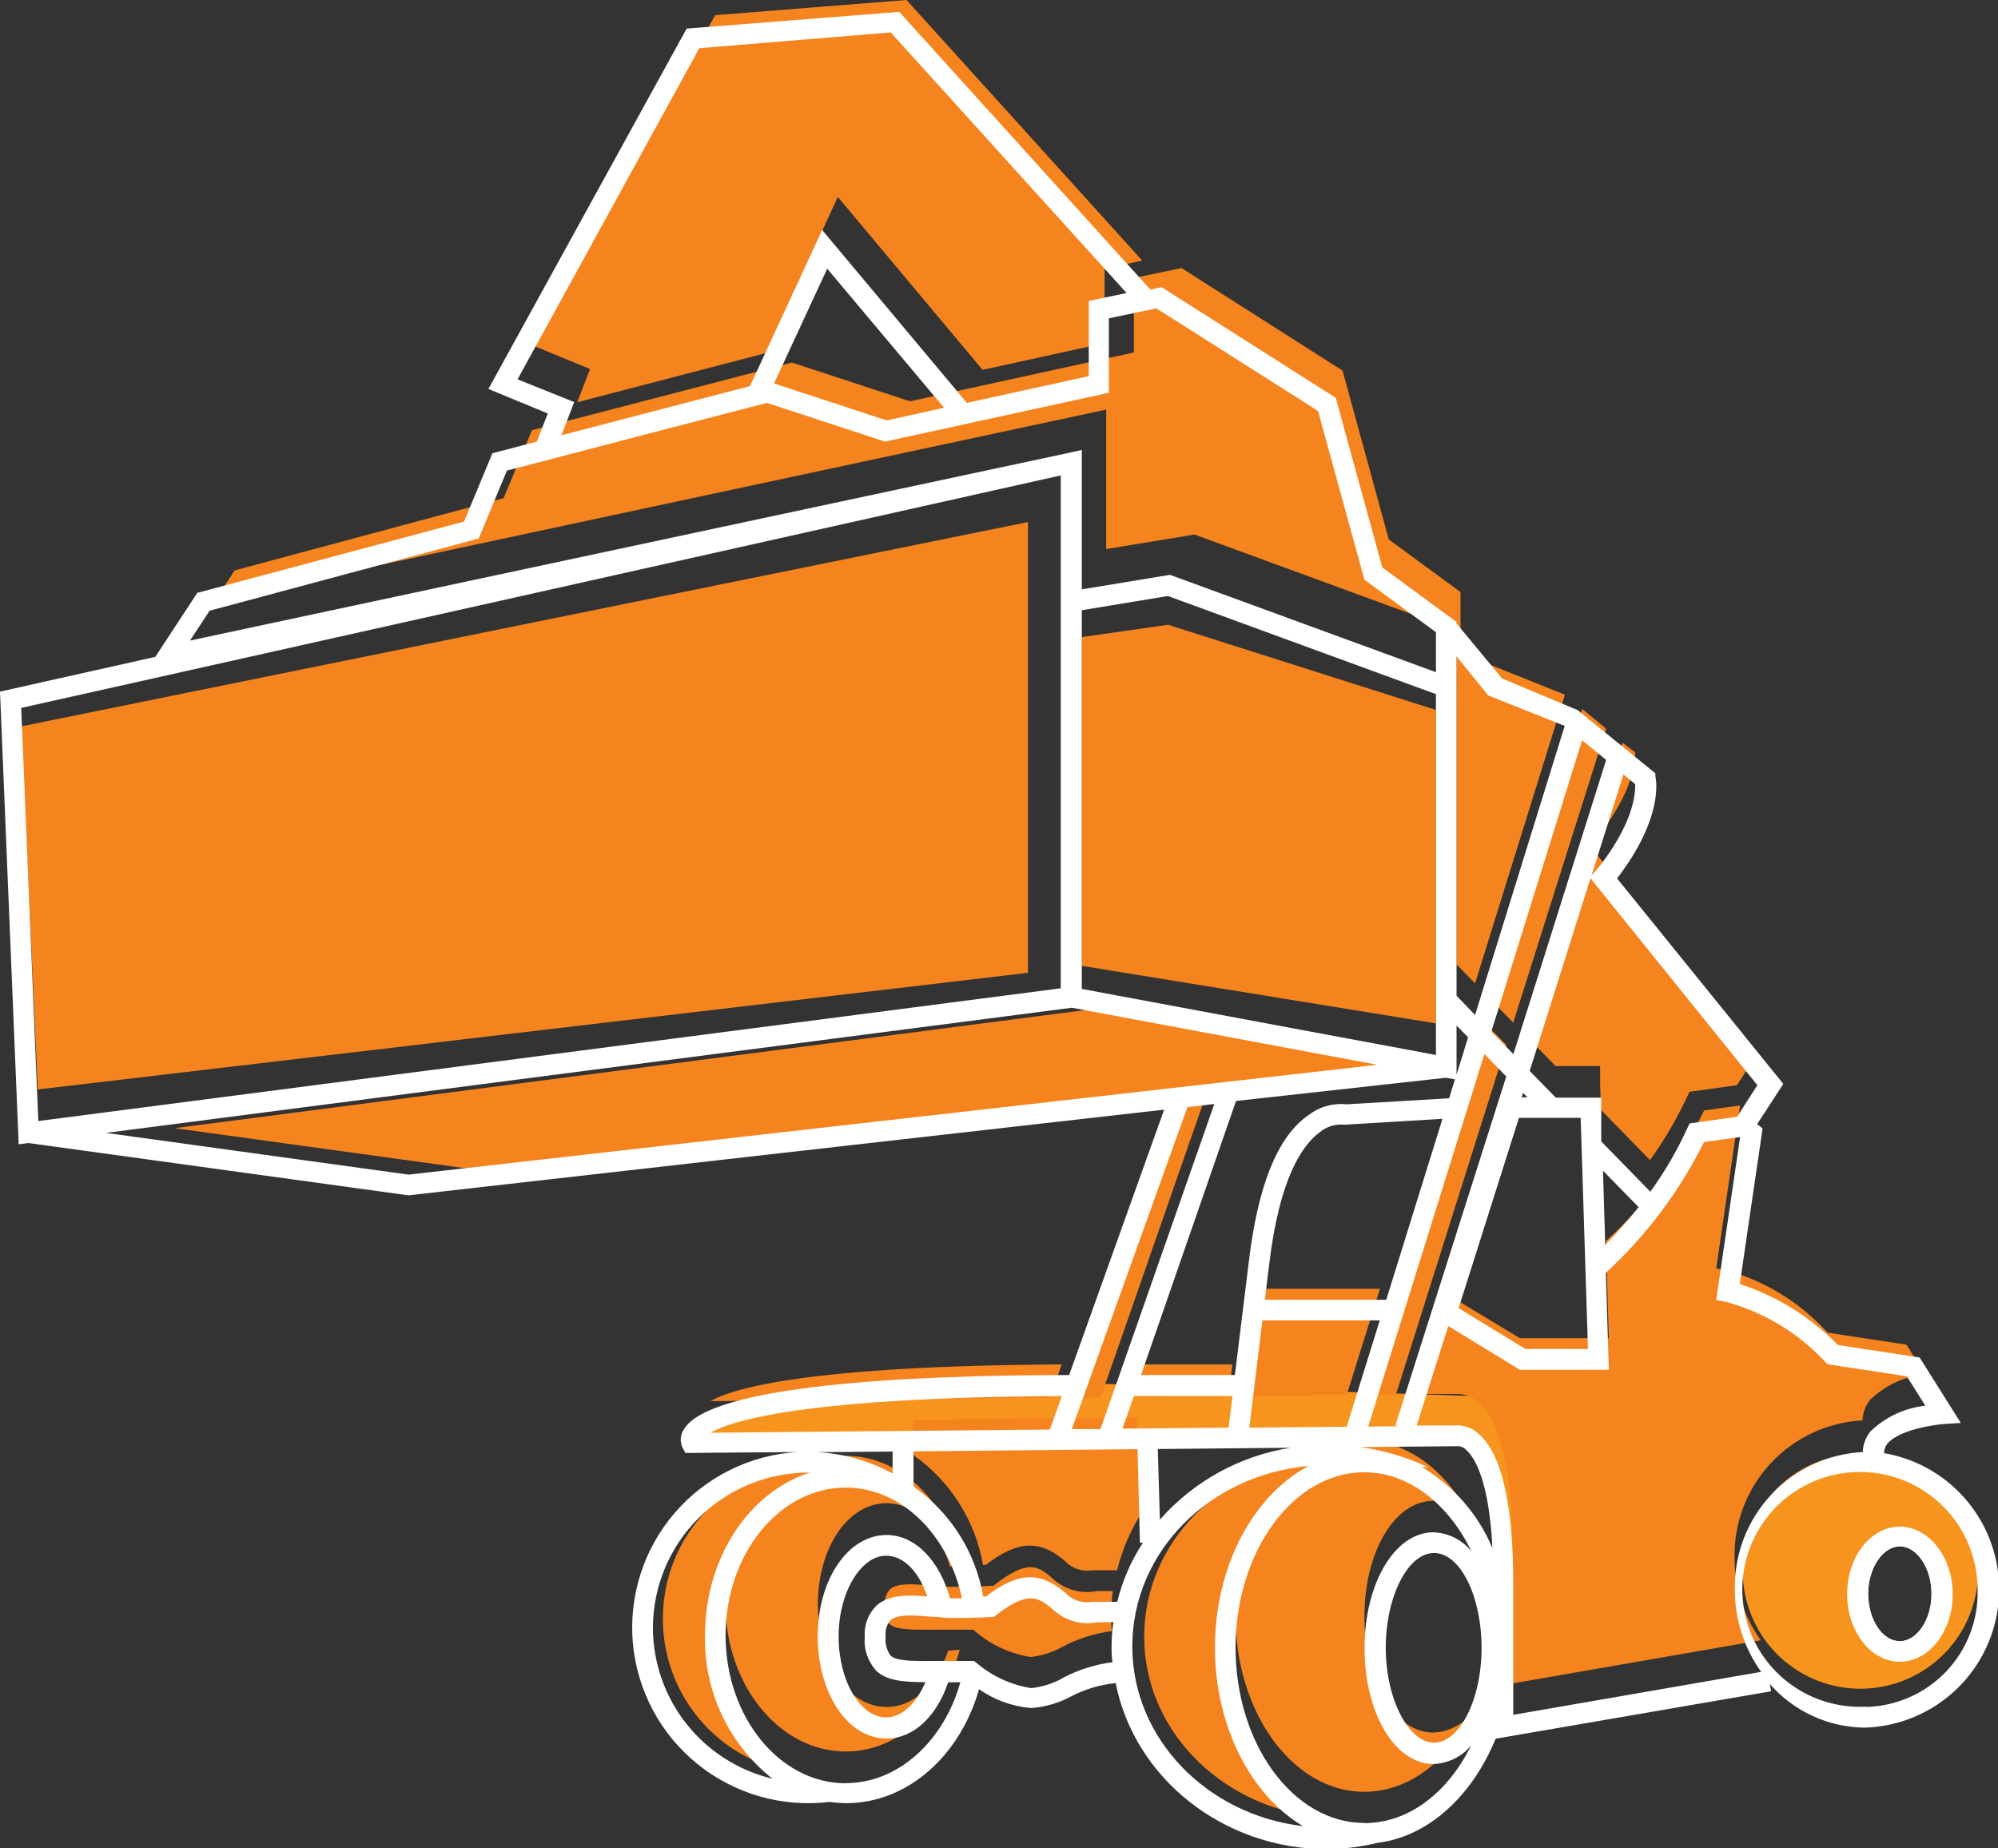 <svg width="80" height="74" viewBox="0 0 80 74" fill="none" xmlns="http://www.w3.org/2000/svg">
<rect x="0" y="0" width="80" height="74" fill="#333333" stroke="none"/>
<g clip-path="url(#clip0)">
<path d="M27.987 57.681H58.783C58.783 57.681 59.911 58.428 59.759 61.687C59.607 64.945 62.016 61.984 62.016 61.984L60.907 55.954L40.571 55.283C40.571 55.283 31.347 54.182 27.987 57.681Z" fill="#F7941D"/>
<path d="M65.471 30.119C65.471 30.492 65.407 31.732 63.873 33.624L63.696 33.839L64.964 29.733L65.471 30.119Z" fill="#F5841F"/>
<path d="M54.618 57.681C56.412 57.681 57.99 58.947 58.916 60.845C58.73 60.617 58.498 60.431 58.234 60.3C57.971 60.169 57.682 60.096 57.388 60.086C55.842 60.086 54.631 62.123 54.631 64.724C54.631 67.324 55.842 69.362 57.388 69.362C57.678 69.352 57.962 69.28 58.222 69.153C58.482 69.025 58.712 68.844 58.897 68.621C57.971 70.52 56.399 71.734 54.618 71.734C51.778 71.734 49.471 68.571 49.471 64.717C49.471 60.864 51.778 57.681 54.618 57.681Z" fill="#F5841F"/>
<path d="M45.813 65.527C45.813 61.731 48.919 58.656 52.881 58.301C50.713 59.478 49.128 62.281 49.128 65.578C49.128 68.742 50.574 71.488 52.653 72.722C48.811 72.266 45.813 69.216 45.813 65.527Z" fill="#F5841F"/>
<path d="M26.542 64.794C26.542 63.145 27.198 61.564 28.365 60.398C29.532 59.231 31.115 58.575 32.767 58.574H32.837C30.415 59.327 28.621 61.959 28.621 65.085C28.589 66.192 28.816 67.292 29.285 68.296C29.754 69.3 30.451 70.181 31.322 70.868C29.956 70.541 28.74 69.764 27.873 68.661C27.005 67.558 26.536 66.196 26.542 64.794V64.794Z" fill="#F5841F"/>
<path d="M38.428 66.046C37.794 68.407 35.994 70.121 33.864 70.121C31.208 70.121 29.046 67.464 29.046 64.199C29.046 60.934 31.208 58.283 33.864 58.283C36.095 58.283 37.971 60.181 38.517 62.712H38.035C37.629 61.225 36.659 60.181 35.499 60.181C33.952 60.181 32.748 61.959 32.748 64.237C32.748 66.515 33.927 68.337 35.499 68.337C36.602 68.337 37.521 67.426 37.965 66.085L38.428 66.046Z" fill="#F5841F"/>
<path d="M49.344 54.625L49.198 55.897L44.938 55.935L45.395 54.625H49.344Z" fill="#F5841F"/>
<path d="M28.444 56.093C29.325 55.587 32.33 54.676 42.51 54.625L42.035 55.966L28.444 56.093Z" fill="#F5841F"/>
<path d="M35.639 63.623C35.93 63.357 36.634 63.42 37.255 63.477C37.534 63.477 37.807 63.528 38.054 63.528C39.246 63.528 39.639 63.49 39.651 63.49H39.772L39.867 63.414C41.135 62.446 41.54 62.674 42.111 63.161C42.347 63.39 42.635 63.559 42.951 63.653C43.267 63.747 43.601 63.762 43.924 63.699H44.558C44.515 64.02 44.492 64.343 44.488 64.667C44.488 64.888 44.488 65.103 44.526 65.3C43.83 65.389 43.156 65.603 42.536 65.932C42.144 66.151 41.713 66.288 41.268 66.337C40.461 66.21 39.705 65.864 39.081 65.338L38.967 65.243H38.821C38.409 65.243 38.035 65.243 37.693 65.243C36.647 65.243 35.892 65.281 35.626 65.021C35.465 64.798 35.395 64.522 35.429 64.249C35.418 64.136 35.431 64.022 35.467 63.914C35.503 63.806 35.561 63.706 35.639 63.623V63.623Z" fill="#F5841F"/>
<path d="M36.558 56.84L45.534 56.752L45.642 60.497H45.756C45.283 61.223 44.936 62.023 44.729 62.864H43.861H43.721C43.525 62.897 43.324 62.881 43.136 62.817C42.947 62.753 42.778 62.643 42.643 62.497C41.636 61.63 40.742 61.668 39.474 62.649H39.36C39.053 60.886 38.062 59.315 36.602 58.276C36.606 58.266 36.606 58.255 36.602 58.245H36.564L36.558 56.84Z" fill="#F5841F"/>
<path d="M64.311 29.17L60.59 40.939L59.708 40.041L63.353 28.385L64.311 29.17Z" fill="#F5841F"/>
<path d="M55.905 55.796L56.025 55.834L54.783 55.846L59.429 40.933L60.311 41.831L55.905 55.796Z" fill="#F5841F"/>
<path d="M48.602 42.932L44.07 55.948L42.91 55.954L47.525 43.059L48.602 42.932Z" fill="#F5841F"/>
<path d="M55.252 51.594L53.921 55.853L50.029 55.891L50.542 51.594H55.252Z" fill="#F5841F"/>
<path d="M76.336 53.834L77.078 55.011C76.253 55.102 75.482 55.462 74.884 56.036C74.694 56.272 74.585 56.563 74.574 56.865C73.17 56.94 71.851 57.557 70.895 58.586C69.939 59.614 69.422 60.974 69.452 62.376C69.448 63.556 69.817 64.707 70.504 65.667L60.564 67.394V64.749V64.68V62.148C60.564 58.941 60.095 56.916 59.163 56.131C59.048 56.023 58.913 55.938 58.765 55.883C58.617 55.827 58.459 55.802 58.301 55.808H56.697L57.965 51.828L60.856 53.575H64.418L64.298 49.69C65.921 48.202 67.255 46.428 68.234 44.457L69.674 44.254L68.716 50.784L69.109 50.854C70.634 51.268 72.011 52.101 73.084 53.258L73.179 53.353L76.336 53.834Z" fill="#F5841F"/>
<path d="M63.683 33.897L70.365 42.179L69.547 43.445L67.645 43.71L67.55 43.913C67.137 44.801 66.64 45.649 66.067 46.444L64.101 44.432L64.07 43.388V42.679H62.288L61.242 41.61L63.683 33.897Z" fill="#F5841F"/>
<path d="M59.588 26.582L62.637 27.803L62.656 27.822L59.062 39.37L58.32 38.611V26.829V25.956V25.013L59.588 26.582Z" fill="#F5841F"/>
<path d="M36.298 0L45.737 10.434L44.228 10.75V13.737L39.341 14.806L33.547 7.884L30.662 14.136L23.113 16.104L23.626 14.775L21.357 13.838L28.634 0.607L36.298 0Z" fill="#F5841F"/>
<path d="M20.165 19.944L21.299 17.224L22.111 17.008L27.518 15.604L31.708 14.515L36.437 16.066L45.401 14.11V11.13L47.309 10.731L53.756 14.838L55.607 21.596L58.479 23.703V25.304L47.829 21.4L44.292 21.982V16.401V16.395L43.81 16.502L8.615 24.032L9.395 22.836L20.165 19.944Z" fill="#F5841F"/>
<path d="M57.883 42.438L19.113 46.836L6.992 45.166L45.636 40.154L57.883 42.438Z" fill="#F5841F"/>
<path d="M57.496 28.423V40.971L43.315 38.667V25.506L46.77 25.013L57.496 28.423Z" fill="#F5841F"/>
<path d="M41.16 25.759V38.946L1.515 43.616L0.849 29.081L41.16 20.9V25.032V25.759Z" fill="#F5841F"/>
<path d="M76.07 61.117C74.903 61.117 73.959 62.332 73.959 63.819C73.959 65.306 74.903 66.527 76.07 66.527C77.236 66.527 78.187 65.312 78.187 63.819C78.187 62.326 77.217 61.117 76.07 61.117ZM76.07 65.705C75.372 65.705 74.802 64.844 74.802 63.806C74.802 62.769 75.391 61.908 76.07 61.908C76.748 61.908 77.338 62.769 77.338 63.806C77.338 64.844 76.754 65.705 76.07 65.705Z" fill="white"/>
<path d="M74.764 58.213C73.822 58.158 72.886 58.387 72.076 58.87C71.267 59.353 70.621 60.067 70.222 60.92C69.824 61.773 69.691 62.726 69.841 63.656C69.992 64.585 70.418 65.448 71.065 66.133C71.713 66.817 72.551 67.292 73.471 67.496C74.392 67.7 75.353 67.623 76.23 67.276C77.106 66.928 77.858 66.326 78.388 65.548C78.918 64.769 79.201 63.849 79.201 62.908C79.232 61.699 78.783 60.527 77.952 59.648C77.12 58.769 75.975 58.253 74.764 58.213V58.213ZM76.444 65.971C75.518 65.971 74.764 65.009 74.764 63.825C74.764 62.642 75.518 61.68 76.444 61.68C77.369 61.68 78.124 62.642 78.124 63.825C78.124 65.009 77.369 65.977 76.444 65.977V65.971Z" fill="#F7941D"/>
<path d="M75.436 58.175C75.438 58.045 75.48 57.919 75.556 57.814C76.006 57.258 77.35 57.049 77.826 57.011L78.51 56.966L76.862 54.347L73.591 53.847C72.498 52.728 71.149 51.89 69.661 51.405L70.574 45.178L70.358 45.001L71.404 43.394L64.748 35.168C66.65 32.688 66.301 31.163 66.282 31.093V30.96L63.17 28.43L60.146 27.164L58.32 24.962V24.899L55.347 22.716L53.483 15.926L46.51 11.497L46.06 11.592L36.006 0.475L27.493 1.145L19.556 15.572L21.933 16.553L21.496 17.679L19.715 18.147L18.58 20.881L7.899 23.735L6.219 26.297L0 27.689L0.748 45.811L1.141 45.761L16.355 47.855L46.612 44.425L42.808 55.049C36.228 55.049 28.425 55.473 27.385 57.219C27.312 57.326 27.269 57.45 27.259 57.579C27.249 57.708 27.273 57.837 27.328 57.953L27.442 58.169L31.937 58.131C30.995 58.188 30.074 58.432 29.229 58.851C28.384 59.269 27.632 59.853 27.017 60.567C26.402 61.281 25.936 62.111 25.649 63.007C25.361 63.904 25.256 64.849 25.341 65.787C25.426 66.725 25.698 67.636 26.143 68.467C26.587 69.298 27.194 70.031 27.927 70.623C28.66 71.216 29.505 71.655 30.412 71.916C31.318 72.176 32.268 72.252 33.204 72.14C33.425 72.169 33.647 72.186 33.87 72.19C36.342 72.19 38.441 70.292 39.201 67.628C39.818 68.058 40.537 68.318 41.287 68.381C41.853 68.34 42.404 68.178 42.903 67.907C43.454 67.621 44.054 67.443 44.672 67.382C45.414 71.153 48.938 74.032 53.166 74.032C53.835 74.02 54.501 73.935 55.151 73.779C57.211 73.525 58.954 71.88 59.886 69.609L70.916 67.71L70.865 67.419C71.34 67.962 71.924 68.398 72.58 68.699C73.235 69 73.947 69.159 74.669 69.166C76.043 69.124 77.353 68.573 78.344 67.622C79.335 66.671 79.936 65.386 80.032 64.017C80.127 62.648 79.71 61.292 78.861 60.212C78.012 59.133 76.791 58.407 75.436 58.175V58.175ZM70.365 43.445L69.553 44.71L67.651 44.976L67.556 45.178C67.148 46.068 66.653 46.916 66.079 47.709L64.114 45.697V44.653V43.944H62.295L61.249 42.875L63.683 35.162L70.365 43.445ZM54.46 57.934L58.428 57.897C58.553 57.92 58.665 57.987 58.745 58.086C59.087 58.415 59.62 59.352 59.759 61.984C59.19 60.626 58.199 59.486 56.932 58.732H57.166C56.311 58.329 55.398 58.06 54.46 57.934V57.934ZM44.735 64.129H43.861H43.721C43.526 64.163 43.326 64.147 43.138 64.082C42.951 64.018 42.783 63.908 42.65 63.762C41.636 62.895 40.748 62.94 39.48 63.914H39.366C39.064 62.151 38.075 60.579 36.615 59.542C36.612 59.531 36.612 59.52 36.615 59.51H36.577V58.105L45.547 58.017L45.642 61.763H45.762C45.287 62.487 44.94 63.288 44.735 64.129V64.129ZM57.895 43.147L58.257 43.211L58.022 43.97L53.921 44.21C53.383 44.153 52.843 44.302 52.412 44.628C51.144 45.488 50.358 47.488 49.997 50.557L49.445 55.049H45.686L49.49 44.077L57.895 43.147ZM43.315 24.43L46.764 23.861L57.496 27.79V42.236L43.315 39.591V24.43ZM50.022 57.156L50.548 52.86H55.246L53.921 57.118L50.022 57.156ZM55.505 52.037H50.643L50.815 50.652C51.22 47.172 52.146 45.836 52.849 45.324C53.113 45.105 53.452 44.998 53.794 45.026H53.857L57.756 44.792L55.505 52.037ZM58.32 43.027V41.059L58.783 41.527L58.32 43.027ZM45.401 55.891H49.35L49.192 57.156L44.944 57.194L45.401 55.891ZM46.441 60.839L46.358 58.011L51.683 57.96C49.652 58.279 47.798 59.298 46.441 60.839ZM54.783 57.112L59.436 42.198L60.311 43.097L55.873 57.061L55.987 57.099L54.783 57.112ZM59.715 41.293L63.347 29.638L64.311 30.423L60.596 42.204L59.715 41.293ZM60.983 43.755L61.16 43.932H60.925L60.983 43.755ZM60.818 44.754H63.29L63.582 54.005H61.078L58.403 52.373L60.818 44.754ZM64.184 46.868L65.61 48.329C65.192 48.855 64.745 49.358 64.273 49.835L64.184 46.868ZM63.899 34.846L63.721 35.061L65.002 31.005L65.471 31.391C65.49 31.758 65.414 32.998 63.88 34.89L63.899 34.846ZM59.588 27.841L62.65 29.062L59.062 40.635L58.32 39.863V26.278L59.588 27.841ZM20.723 15.186L28 1.93L35.664 1.297L45.109 11.731L43.594 12.048V15.059L38.713 16.129L32.919 9.207L30.029 15.458L22.479 17.426L22.992 16.097L20.723 15.186ZM37.8 16.325L35.499 16.831L30.992 15.351L33.122 10.757L37.8 16.325ZM7.607 25.645L8.393 24.45L19.17 21.558L20.298 18.837L21.116 18.628L26.517 17.217L30.707 16.129L35.436 17.679L44.399 15.724V12.744L46.301 12.345L52.773 16.451L54.631 23.209L57.496 25.31V26.911L46.846 23.013L43.315 23.595V18.014L42.834 18.122L7.607 25.645ZM42.472 19.033V39.566L1.534 44.881L0.849 28.341L42.472 19.033ZM4.247 45.355L42.916 40.344L55.151 42.628L16.361 47.026L4.247 45.355ZM48.621 44.198L44.063 57.213H42.916L47.544 44.324L48.621 44.198ZM42.517 55.891L42.035 57.232L28.444 57.359C29.325 56.852 32.33 55.941 42.517 55.891ZM35.74 58.112V58.991C34.813 58.485 33.784 58.193 32.729 58.137L35.74 58.112ZM26.143 65.173C26.144 63.524 26.801 61.943 27.97 60.777C29.138 59.611 30.722 58.955 32.374 58.953H32.437C30.022 59.713 28.228 62.339 28.228 65.464C28.202 66.565 28.432 67.657 28.901 68.654C29.369 69.651 30.064 70.526 30.929 71.21C29.568 70.885 28.357 70.113 27.489 69.018C26.621 67.923 26.147 66.569 26.143 65.173V65.173ZM33.864 71.393C31.214 71.393 29.052 68.736 29.052 65.471C29.052 62.206 31.214 59.554 33.864 59.554C36.095 59.554 37.978 61.453 38.517 63.984H38.035C37.629 62.503 36.659 61.453 35.499 61.453C33.953 61.453 32.742 63.237 32.742 65.508C32.742 67.78 33.933 69.602 35.499 69.602C36.596 69.602 37.515 68.691 37.965 67.35H38.453C37.8 69.672 35.994 71.387 33.864 71.387V71.393ZM35.068 66.875C35.486 67.28 36.133 67.344 37.052 67.344C36.697 68.185 36.12 68.755 35.48 68.755C34.434 68.755 33.578 67.274 33.578 65.515C33.578 63.756 34.466 62.282 35.48 62.282C36.178 62.282 36.792 62.914 37.128 63.914C36.393 63.851 35.601 63.819 35.087 64.287C34.926 64.447 34.802 64.639 34.722 64.851C34.642 65.063 34.609 65.289 34.624 65.515C34.602 65.759 34.629 66.005 34.706 66.238C34.782 66.471 34.905 66.686 35.068 66.869V66.875ZM42.561 67.179C42.169 67.397 41.739 67.534 41.293 67.584C40.488 67.457 39.734 67.111 39.112 66.584L38.998 66.496H38.853H37.718C36.678 66.496 35.924 66.534 35.651 66.274C35.496 66.049 35.428 65.774 35.461 65.502C35.448 65.389 35.458 65.275 35.49 65.166C35.523 65.057 35.578 64.956 35.651 64.87C35.943 64.604 36.647 64.667 37.268 64.724C37.547 64.724 37.826 64.775 38.073 64.775C39.258 64.775 39.651 64.737 39.67 64.737H39.791L39.886 64.661C41.122 63.699 41.559 63.92 42.13 64.408C42.366 64.638 42.654 64.807 42.97 64.9C43.286 64.994 43.62 65.01 43.943 64.945H44.577C44.531 65.266 44.508 65.59 44.507 65.913C44.507 66.135 44.507 66.35 44.545 66.546C43.851 66.634 43.179 66.846 42.561 67.173V67.179ZM45.338 65.913C45.338 62.117 48.444 59.042 52.399 58.688C50.206 59.845 48.647 62.667 48.647 65.964C48.647 69.128 50.098 71.88 52.171 73.108C48.323 72.659 45.338 69.602 45.338 65.92V65.913ZM54.624 72.981C51.785 72.981 49.471 69.818 49.471 65.964C49.471 62.111 51.785 58.941 54.624 58.941C56.412 58.941 57.99 60.206 58.916 62.104C58.731 61.877 58.5 61.691 58.238 61.56C57.975 61.429 57.688 61.356 57.395 61.345C55.848 61.345 54.637 63.383 54.637 65.983C54.637 68.584 55.848 70.621 57.395 70.621C57.684 70.611 57.968 70.539 58.228 70.412C58.488 70.284 58.718 70.103 58.903 69.881C57.978 71.754 56.418 72.988 54.624 72.988V72.981ZM59.322 65.971C59.322 68.04 58.441 69.767 57.42 69.767C56.399 69.767 55.486 68.021 55.486 65.971C55.486 63.92 56.368 62.174 57.42 62.174C58.472 62.174 59.322 63.908 59.322 65.977V65.971ZM60.59 68.653V66.008V65.939V63.408C60.59 60.2 60.12 58.175 59.189 57.39C58.957 57.175 58.649 57.059 58.333 57.068H56.723L57.99 53.088L60.856 54.84H64.418L64.298 50.955C65.918 49.466 67.25 47.692 68.228 45.722L69.674 45.52L68.716 52.05L69.109 52.12C70.634 52.533 72.011 53.367 73.084 54.524L73.179 54.619L76.349 55.1L77.09 56.277C76.266 56.366 75.494 56.727 74.897 57.302C74.705 57.536 74.595 57.828 74.586 58.131C73.183 58.206 71.864 58.823 70.908 59.852C69.952 60.88 69.434 62.239 69.464 63.642C69.461 64.822 69.829 65.973 70.517 66.932L60.59 68.653ZM74.745 68.324C73.803 68.379 72.867 68.15 72.057 67.667C71.247 67.184 70.601 66.469 70.203 65.616C69.804 64.762 69.672 63.809 69.823 62.879C69.974 61.95 70.401 61.087 71.048 60.402C71.696 59.718 72.535 59.243 73.456 59.04C74.377 58.837 75.338 58.915 76.215 59.263C77.091 59.611 77.843 60.215 78.372 60.994C78.901 61.774 79.183 62.694 79.182 63.636C79.2 64.237 79.099 64.835 78.884 65.397C78.669 65.959 78.346 66.473 77.932 66.91C77.518 67.347 77.022 67.698 76.471 67.942C75.921 68.187 75.328 68.321 74.726 68.337L74.745 68.324Z" fill="white"/>
<path d="M76.07 61.117C74.903 61.117 73.959 62.332 73.959 63.819C73.959 65.306 74.903 66.527 76.07 66.527C77.236 66.527 78.187 65.312 78.187 63.819C78.187 62.326 77.217 61.117 76.07 61.117ZM76.07 65.705C75.372 65.705 74.802 64.844 74.802 63.806C74.802 62.769 75.391 61.908 76.07 61.908C76.748 61.908 77.338 62.769 77.338 63.806C77.338 64.844 76.754 65.705 76.07 65.705Z" fill="white"/>
</g>
<defs>
<clipPath id="clip0">
<rect width="80" height="74" fill="white"/>
</clipPath>
</defs>
</svg>

